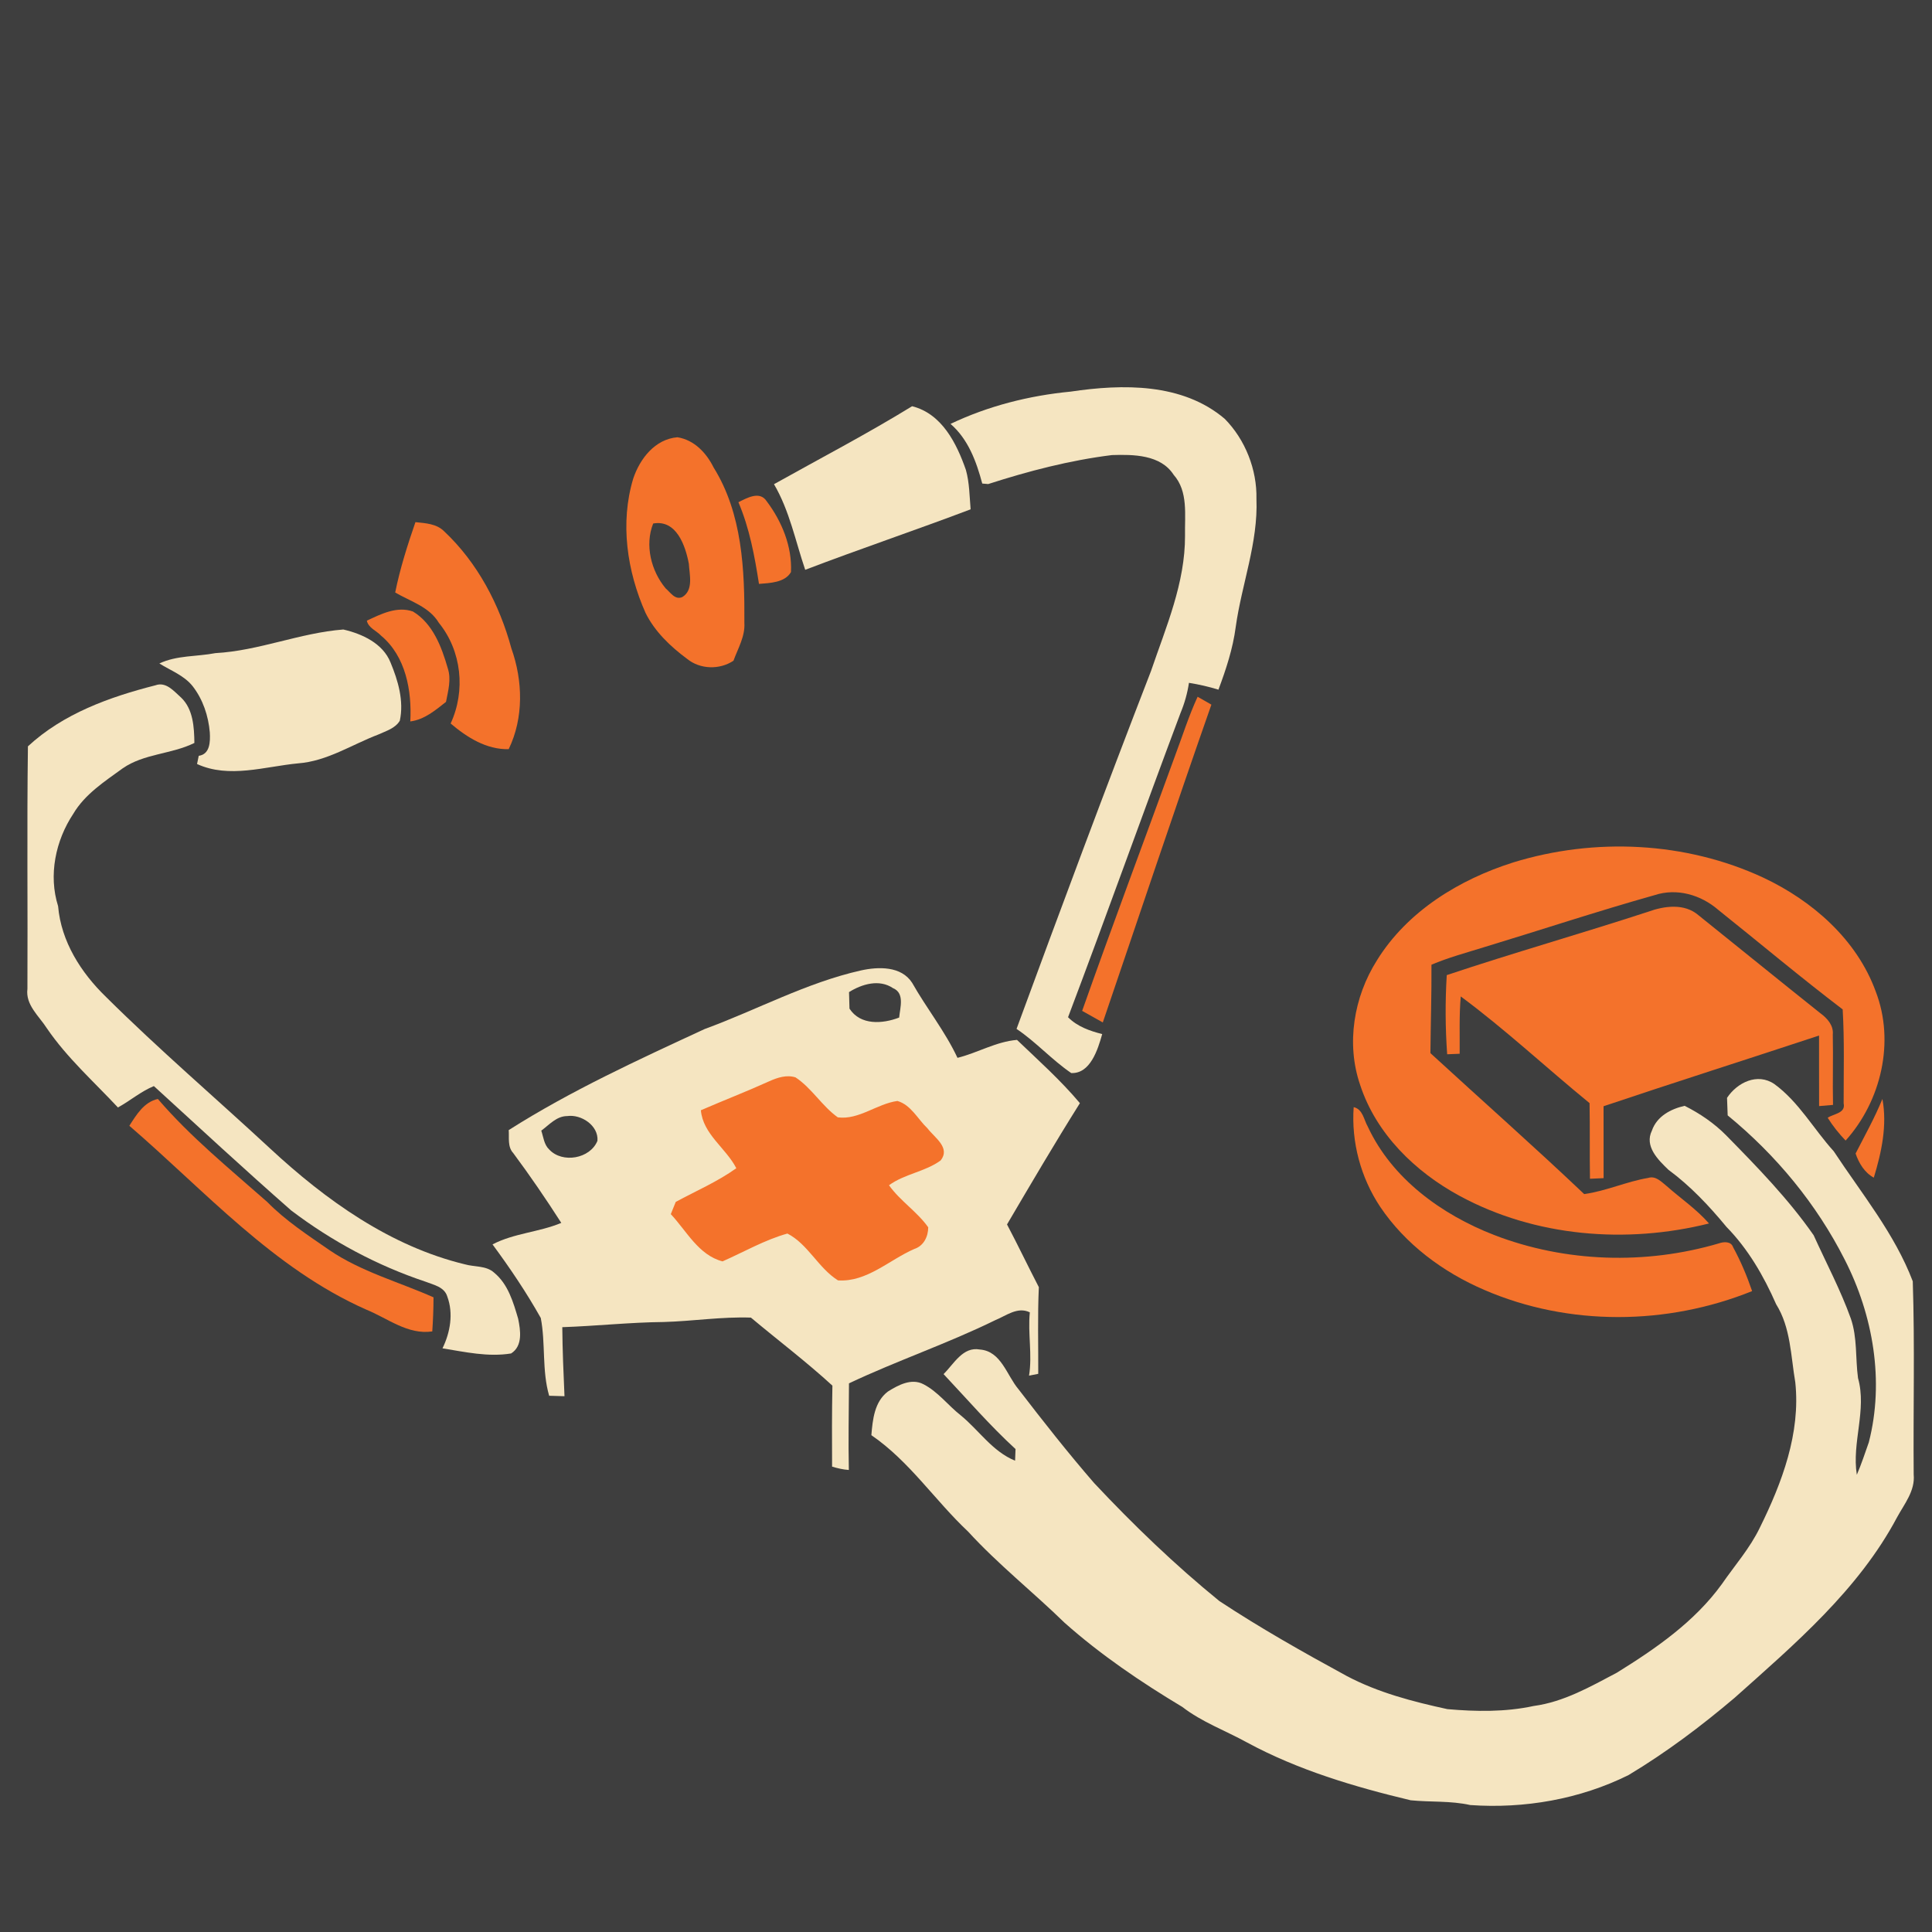 <?xml version="1.0" encoding="UTF-8" ?>
<!DOCTYPE svg PUBLIC "-//W3C//DTD SVG 1.1//EN" "http://www.w3.org/Graphics/SVG/1.1/DTD/svg11.dtd">
<svg width="422pt" height="422pt" viewBox="0 0 422 422" version="1.1" xmlns="http://www.w3.org/2000/svg">
<path fill="#3e3e3e" opacity="1.00" d=" M 0.00 0.00 L 422.00 0.00 L 422.00 422.00 L 0.00 422.00 L 0.00 0.00 Z" />
<path fill="#f5e5c1" opacity="1.00" d=" M 233.85 85.54 C 245.19 83.85 258.25 83.61 267.51 91.48 C 272.00 96.03 274.58 102.57 274.44 108.97 C 274.83 118.54 271.21 127.61 269.91 136.98 C 269.29 141.69 267.80 146.21 266.14 150.64 C 264.03 149.99 261.88 149.50 259.70 149.15 C 259.36 151.41 258.74 153.62 257.86 155.73 C 249.56 177.84 241.65 200.10 233.29 222.19 C 235.31 224.23 238.03 225.18 240.75 225.87 C 239.80 229.24 238.15 234.58 233.98 234.38 C 229.74 231.49 226.30 227.60 222.04 224.74 C 231.64 198.62 241.36 172.52 251.41 146.57 C 254.69 136.95 258.89 127.33 258.84 116.98 C 258.75 112.50 259.58 107.34 256.35 103.70 C 253.51 99.29 247.55 99.25 242.88 99.40 C 233.68 100.54 224.66 102.89 215.85 105.73 C 215.53 105.70 214.87 105.65 214.55 105.62 C 213.27 100.82 211.49 95.94 207.62 92.59 C 215.85 88.67 224.79 86.41 233.85 85.54 Z" />
<path fill="#f5e5c1" opacity="1.00" d=" M 169.06 105.76 C 179.14 100.12 189.39 94.78 199.23 88.73 C 205.74 90.37 208.95 96.83 210.98 102.65 C 211.76 105.44 211.76 108.38 212.01 111.25 C 200.02 115.79 187.86 119.89 175.88 124.46 C 173.73 118.16 172.47 111.58 169.06 105.76 Z" />
<path fill="#f4722b" opacity="1.00" d=" M 138.31 104.55 C 139.76 100.20 143.07 95.91 147.97 95.51 C 151.62 96.08 154.29 98.92 155.86 102.09 C 162.15 112.17 162.67 124.49 162.59 136.03 C 162.78 139.01 161.19 141.62 160.21 144.32 C 157.18 146.33 152.95 146.23 150.10 143.93 C 146.46 141.23 143.03 137.98 141.00 133.87 C 136.95 124.75 135.40 114.22 138.31 104.55 Z" />
<path fill="#f4722b" opacity="1.00" d=" M 161.29 109.70 C 163.15 108.77 165.95 107.15 167.46 109.48 C 170.78 113.89 173.04 119.36 172.77 124.96 C 171.44 127.26 168.17 127.35 165.78 127.54 C 164.84 121.48 163.71 115.37 161.29 109.70 Z" />
<path fill="#f4722b" opacity="1.00" d=" M 90.74 114.05 C 92.92 114.28 95.34 114.38 97.00 116.04 C 104.29 122.88 109.11 132.05 111.70 141.63 C 114.22 148.69 114.42 156.80 111.11 163.64 C 106.24 163.75 102.00 161.06 98.43 158.03 C 101.74 150.89 100.84 142.17 95.85 136.03 C 93.74 132.52 89.66 131.37 86.32 129.42 C 87.38 124.18 89.00 119.09 90.74 114.05 Z" />
<path fill="#3e3e3e" opacity="1.00" d=" M 142.67 114.35 C 147.74 113.44 149.71 119.16 150.46 123.13 C 150.60 125.52 151.52 128.87 149.07 130.39 C 147.46 131.16 146.42 129.37 145.39 128.51 C 142.21 124.69 140.80 119.06 142.67 114.35 Z" />
<path fill="#f4722b" opacity="1.00" d=" M 80.13 135.57 C 83.22 134.12 86.72 132.34 90.20 133.57 C 94.55 136.20 96.46 141.29 97.80 145.95 C 98.61 148.39 97.88 150.90 97.42 153.31 C 95.08 155.15 92.69 157.19 89.62 157.58 C 89.98 150.88 88.64 143.35 83.22 138.83 C 82.21 137.74 80.45 137.15 80.13 135.57 Z" />
<path fill="#f5e5c1" opacity="1.00" d=" M 47.05 142.66 C 56.57 142.14 65.52 138.23 74.99 137.50 C 79.10 138.45 83.63 140.52 85.30 144.70 C 86.95 148.67 88.26 153.11 87.33 157.42 C 86.33 159.10 84.33 159.66 82.66 160.43 C 76.85 162.64 71.45 166.27 65.10 166.74 C 57.84 167.43 50.03 170.09 43.04 166.88 C 43.13 166.43 43.32 165.54 43.41 165.09 C 45.89 164.75 45.94 161.98 45.83 160.01 C 45.53 156.38 44.32 152.75 42.07 149.87 C 40.20 147.52 37.28 146.47 34.81 144.92 C 38.64 143.11 42.97 143.45 47.05 142.66 Z" />
<path fill="#f5e5c1" opacity="1.00" d=" M 6.10 163.02 C 13.80 155.88 23.93 152.24 33.94 149.69 C 36.30 148.83 38.01 151.01 39.57 152.38 C 42.21 154.92 42.41 158.85 42.46 162.28 C 37.45 164.76 31.48 164.58 26.79 167.83 C 22.85 170.70 18.53 173.47 16.00 177.77 C 12.13 183.60 10.55 191.16 12.69 197.93 C 13.35 205.66 17.69 212.46 23.15 217.75 C 34.71 229.23 47.10 239.83 59.04 250.90 C 71.18 262.16 85.24 272.23 101.57 276.17 C 103.68 276.77 106.21 276.41 107.94 277.99 C 110.98 280.49 112.11 284.42 113.18 288.05 C 113.70 290.59 114.22 294.00 111.64 295.63 C 106.62 296.45 101.59 295.31 96.65 294.51 C 98.35 291.05 99.07 286.88 97.70 283.20 C 97.07 281.09 94.73 280.66 92.96 279.96 C 82.39 276.44 72.46 271.11 63.60 264.39 C 53.46 255.49 43.56 246.33 33.61 237.23 C 30.77 238.40 28.44 240.43 25.76 241.90 C 20.48 236.25 14.65 231.06 10.26 224.64 C 8.54 221.93 5.54 219.53 5.99 215.99 C 6.08 198.34 5.86 180.67 6.10 163.02 Z" />
<path fill="#f4722b" opacity="1.00" d=" M 256.56 165.36 C 258.22 160.96 259.62 156.46 261.59 152.19 C 262.34 152.62 263.85 153.48 264.60 153.91 C 256.51 176.99 248.77 200.18 240.88 223.33 C 239.38 222.48 237.88 221.64 236.37 220.80 C 242.92 202.26 249.84 183.85 256.56 165.36 Z" />
<path fill="#f4722b" opacity="1.00" d=" M 330.55 188.37 C 348.32 182.90 368.20 183.82 385.13 191.69 C 395.86 196.73 405.57 205.20 409.71 216.57 C 413.94 227.54 410.90 240.49 403.13 249.13 C 401.66 247.60 400.34 245.95 399.22 244.15 C 400.50 243.26 403.19 243.18 402.70 241.01 C 402.69 234.17 402.89 227.31 402.49 220.48 C 393.25 213.45 384.36 205.96 375.29 198.72 C 371.50 195.44 366.25 193.92 361.38 195.53 C 348.83 199.06 336.45 203.17 323.97 206.95 C 320.18 208.13 316.33 209.16 312.67 210.72 C 312.71 217.16 312.50 223.59 312.44 230.03 C 323.63 240.31 335.01 250.36 346.03 260.82 C 350.81 260.16 355.25 258.09 360.00 257.29 C 361.66 256.76 362.88 258.14 364.04 259.06 C 367.12 261.79 370.57 264.12 373.29 267.24 C 355.21 271.75 335.30 270.16 318.80 261.20 C 309.11 255.95 300.59 247.66 297.10 237.00 C 293.99 227.98 295.70 217.77 300.75 209.78 C 307.37 199.06 318.74 192.10 330.55 188.37 Z" />
<path fill="#f4722b" opacity="1.00" d=" M 359.96 199.16 C 363.51 197.87 367.93 197.24 371.03 199.94 C 379.91 207.06 388.75 214.26 397.66 221.35 C 399.14 222.44 400.53 223.99 400.33 225.98 C 400.44 231.10 400.27 236.22 400.38 241.34 C 399.37 241.43 398.35 241.51 397.34 241.60 C 397.31 236.46 397.35 231.33 397.33 226.19 C 381.65 231.37 365.91 236.37 350.26 241.63 C 350.27 246.87 350.27 252.10 350.27 257.34 C 349.27 257.38 348.28 257.42 347.29 257.47 C 347.20 251.96 347.31 246.45 347.20 240.95 C 337.77 233.25 328.85 224.89 319.07 217.65 C 318.70 221.82 318.87 226.00 318.83 230.17 C 318.15 230.20 316.78 230.25 316.10 230.28 C 315.69 224.53 315.66 218.73 316.01 212.99 C 330.57 208.12 345.36 203.93 359.96 199.16 Z" />
<path fill="#f5e5c1" opacity="1.00" d=" M 153.91 224.77 C 165.32 220.59 176.13 214.65 188.05 211.97 C 191.85 211.13 196.87 210.98 199.24 214.68 C 202.38 220.24 206.43 225.26 209.14 231.06 C 213.55 229.97 217.55 227.52 222.14 227.14 C 226.83 231.63 231.69 235.97 235.88 240.96 C 230.40 249.68 225.18 258.57 219.96 267.45 C 222.35 271.98 224.55 276.60 226.91 281.15 C 226.62 287.45 226.81 293.77 226.78 300.08 C 226.10 300.21 225.43 300.34 224.77 300.48 C 225.51 295.89 224.48 291.26 224.94 286.65 C 222.26 285.34 219.77 287.40 217.37 288.37 C 206.95 293.48 195.93 297.20 185.44 302.16 C 185.41 308.46 185.27 314.77 185.41 321.08 C 184.16 321.00 182.94 320.71 181.75 320.35 C 181.72 314.45 181.70 308.56 181.82 302.66 C 176.13 297.44 169.94 292.76 164.02 287.80 C 157.66 287.58 151.35 288.58 145.00 288.76 C 137.59 288.83 130.22 289.64 122.82 289.89 C 122.86 294.92 123.08 299.94 123.30 304.97 C 122.46 304.94 120.79 304.89 119.95 304.87 C 118.34 299.33 119.20 293.47 118.12 287.88 C 114.98 282.29 111.38 276.96 107.58 271.81 C 112.28 269.35 117.74 269.15 122.60 267.11 C 119.27 261.92 115.79 256.82 112.11 251.87 C 110.83 250.50 111.24 248.53 111.12 246.84 C 124.69 238.22 139.35 231.52 153.91 224.77 Z" />
<path fill="#3e3e3e" opacity="1.00" d=" M 185.45 216.70 C 188.27 214.94 192.07 213.81 195.06 215.84 C 197.66 216.92 196.60 220.11 196.40 222.26 C 192.76 223.66 187.94 224.00 185.55 220.31 C 185.53 219.40 185.48 217.60 185.45 216.70 Z" />
<path fill="#f4722b" opacity="1.00" d=" M 168.06 236.16 C 169.82 235.37 171.84 234.71 173.77 235.33 C 177.33 237.69 179.53 241.58 183.00 244.06 C 187.60 244.66 191.55 241.09 196.02 240.48 C 198.98 241.33 200.46 244.44 202.58 246.45 C 204.12 248.49 207.70 250.69 205.44 253.49 C 202.03 255.96 197.60 256.40 194.18 258.89 C 196.63 262.33 200.33 264.65 202.75 268.08 C 202.74 270.12 201.75 272.15 199.70 272.81 C 194.23 275.19 189.34 280.09 183.04 279.67 C 178.74 276.98 176.48 271.73 171.99 269.44 C 167.05 270.82 162.51 273.45 157.82 275.52 C 152.58 274.15 149.98 268.89 146.52 265.20 C 146.79 264.53 147.33 263.20 147.60 262.53 C 152.04 260.12 156.72 258.12 160.83 255.17 C 158.56 250.75 153.55 247.75 153.09 242.51 C 158.06 240.35 163.12 238.40 168.06 236.16 Z" />
<path fill="#f5e5c1" opacity="1.00" d=" M 377.23 239.80 C 379.44 236.46 383.87 234.26 387.56 236.78 C 392.90 240.67 396.15 246.63 400.54 251.47 C 406.62 260.70 413.84 269.46 417.80 279.87 C 418.26 293.92 417.88 308.01 418.00 322.07 C 418.34 325.63 415.98 328.47 414.38 331.40 C 405.96 347.26 392.06 359.08 378.87 370.86 C 371.58 377.04 363.92 382.80 355.72 387.72 C 345.08 393.01 332.95 395.10 321.14 394.27 C 316.86 393.31 312.47 393.66 308.14 393.23 C 295.83 390.29 283.54 386.64 272.36 380.59 C 267.66 378.00 262.53 376.15 258.25 372.84 C 249.20 367.41 240.43 361.47 232.53 354.45 C 225.61 347.70 217.99 341.68 211.45 334.53 C 204.19 327.71 198.64 319.17 190.33 313.48 C 190.61 310.08 191.00 306.17 193.94 303.95 C 196.18 302.55 199.07 300.97 201.70 302.35 C 204.88 303.98 207.07 306.97 209.85 309.15 C 213.84 312.41 216.79 317.06 221.72 319.05 C 221.74 318.41 221.80 317.15 221.82 316.51 C 216.24 311.40 211.28 305.65 206.10 300.14 C 208.35 297.93 210.31 294.08 214.03 294.77 C 218.71 295.13 219.89 300.42 222.48 303.46 C 227.82 310.41 233.25 317.32 238.99 323.94 C 247.56 333.08 256.62 341.80 266.34 349.71 C 275.31 355.63 284.70 360.93 294.14 366.07 C 301.01 369.71 308.60 371.68 316.15 373.32 C 322.42 373.87 328.82 373.97 335.01 372.63 C 341.57 371.75 347.39 368.41 353.15 365.37 C 361.67 360.09 370.14 354.24 376.09 346.02 C 378.91 341.93 382.25 338.16 384.41 333.65 C 389.25 323.86 393.32 313.03 392.14 301.94 C 391.15 296.18 391.15 289.98 387.95 284.87 C 385.25 278.72 381.83 272.80 377.10 267.98 C 373.32 263.40 369.22 259.04 364.43 255.51 C 362.17 253.34 359.14 250.37 360.82 246.96 C 361.90 243.83 364.93 242.23 367.97 241.54 C 371.30 243.22 374.43 245.34 377.06 248.01 C 383.82 254.90 390.62 261.87 396.15 269.81 C 398.89 275.86 402.02 281.74 404.27 288.00 C 405.72 292.21 405.25 296.67 405.84 301.01 C 407.81 307.99 404.45 315.05 405.58 322.13 C 406.57 319.81 407.37 317.42 408.20 315.04 C 411.63 301.69 409.15 287.28 402.93 275.13 C 396.76 262.95 387.93 252.28 377.37 243.63 C 377.32 242.35 377.28 241.07 377.23 239.80 Z" />
<path fill="#f4722b" opacity="1.00" d=" M 28.25 245.90 C 29.81 243.48 31.44 240.72 34.48 240.04 C 41.62 248.36 50.16 255.29 58.36 262.53 C 62.39 266.64 67.23 269.79 71.94 273.05 C 78.89 277.78 87.08 279.99 94.69 283.37 C 94.69 285.86 94.59 288.34 94.42 290.82 C 89.06 291.60 84.68 287.95 79.99 286.05 C 59.69 277.06 44.77 260.12 28.25 245.90 Z" />
<path fill="#f4722b" opacity="1.00" d=" M 405.31 251.96 C 407.33 248.02 409.49 244.15 411.17 240.04 C 412.24 245.85 410.98 251.68 409.29 257.23 C 407.27 256.14 406.03 254.07 405.31 251.96 Z" />
<path fill="#f4722b" opacity="1.00" d=" M 295.68 241.83 C 297.70 242.29 297.89 244.59 298.77 246.10 C 304.05 257.46 314.88 265.29 326.31 269.74 C 341.89 275.76 359.47 276.30 375.47 271.58 C 376.50 271.21 378.11 271.10 378.55 272.41 C 380.22 275.47 381.58 278.71 382.71 282.01 C 364.16 289.50 342.67 289.73 324.23 281.76 C 315.20 277.89 306.97 271.78 301.45 263.57 C 297.22 257.20 295.14 249.46 295.68 241.83 Z" />
<path fill="#3e3e3e" opacity="1.00" d=" M 118.23 246.96 C 119.96 245.70 121.56 243.78 123.89 243.78 C 126.96 243.34 130.76 245.85 130.50 249.18 C 128.91 253.11 122.83 254.18 119.95 251.07 C 118.82 250.00 118.70 248.36 118.23 246.96 Z" />
</svg>
